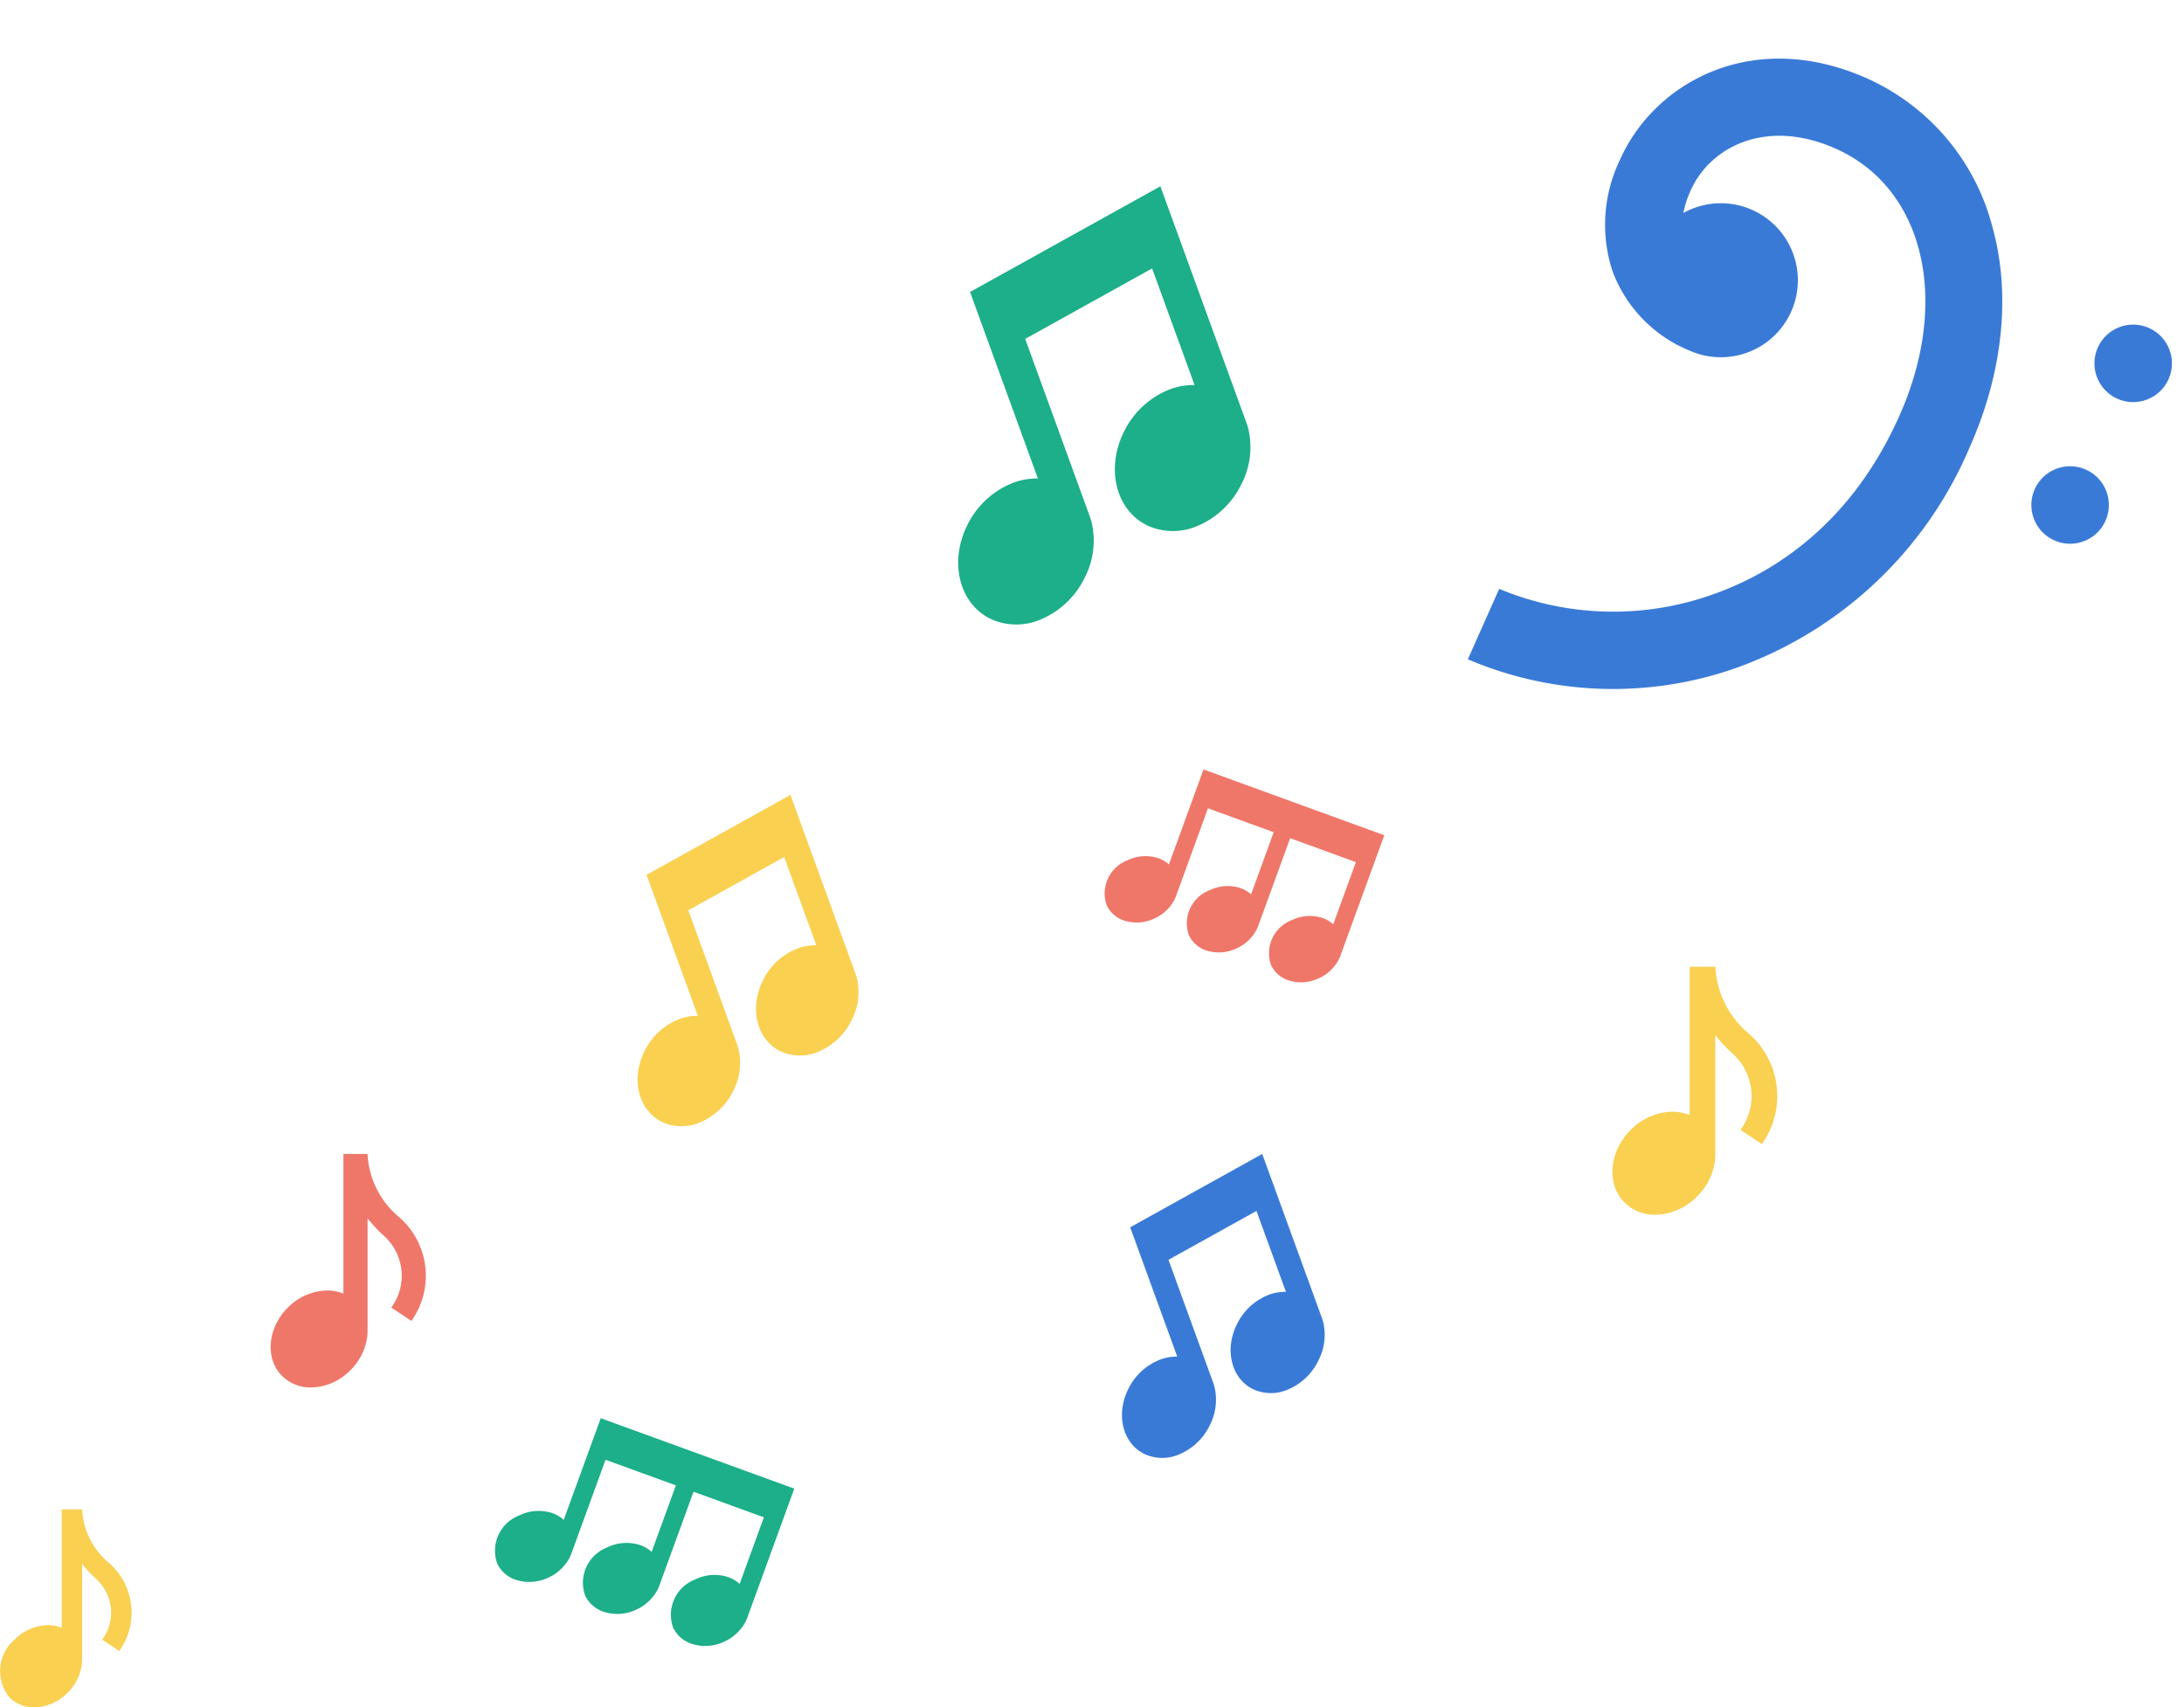 <svg xmlns="http://www.w3.org/2000/svg" width="174.641" height="136.528" viewBox="0 0 174.641 136.528">
  <g id="Noteset" transform="translate(-1092.915 -435.547)" opacity="0.91">
    <path id="XMLID_1006_" d="M33.446,2.738V18.608a5.287,5.287,0,0,0-1.939-.359,6.855,6.855,0,0,0-4.665,1.956c-2.42,2.318-2.723,5.8-.675,7.762A4.919,4.919,0,0,0,29.6,29.277a6.855,6.855,0,0,0,4.665-1.956,6.45,6.45,0,0,0,2.007-3.863,5.188,5.188,0,0,0,.034-.6h0V7.77L47.768,5.944v9.926a5.287,5.287,0,0,0-1.939-.359,6.855,6.855,0,0,0-4.665,1.956c-2.42,2.318-2.723,5.8-.675,7.761a4.919,4.919,0,0,0,3.437,1.309,6.855,6.855,0,0,0,4.665-1.956A6.45,6.45,0,0,0,50.6,20.72a5.193,5.193,0,0,0,.034-.6h0V0Z" transform="matrix(0.94, -0.342, 0.342, 0.94, 1138.108, 467.76)" fill="#06a77d"/>
    <path id="XMLID_1006_2" data-name="XMLID_1006_" d="M31.337,2.069v12a4,4,0,0,0-1.466-.271,5.182,5.182,0,0,0-3.526,1.479c-1.829,1.752-2.058,4.384-.51,5.867a3.719,3.719,0,0,0,2.6.99,5.182,5.182,0,0,0,3.526-1.479,4.876,4.876,0,0,0,1.517-2.92,3.922,3.922,0,0,0,.026-.452h0V5.873l8.661-1.38V12a4,4,0,0,0-1.466-.271A5.182,5.182,0,0,0,37.172,13.2c-1.829,1.752-2.058,4.384-.51,5.867a3.719,3.719,0,0,0,2.6.99,5.182,5.182,0,0,0,3.526-1.479,4.876,4.876,0,0,0,1.517-2.92,3.928,3.928,0,0,0,.026-.452h0V0Z" transform="matrix(0.94, -0.342, 0.342, 0.94, 1114.451, 514.275)" fill="#f9cb40"/>
    <path id="XMLID_1005_" d="M4.216,65.156v8.087a2.485,2.485,0,0,0-.946-.183,3.277,3.277,0,0,0-2.277,1,2.829,2.829,0,0,0-.33,3.955,2.346,2.346,0,0,0,1.678.667,3.277,3.277,0,0,0,2.277-1,3.337,3.337,0,0,0,.98-1.969,2.76,2.76,0,0,0,.016-.3h0V67.953h5.593v5.29a2.485,2.485,0,0,0-.946-.183,3.277,3.277,0,0,0-2.277,1,2.829,2.829,0,0,0-.33,3.955,2.346,2.346,0,0,0,1.678.667,3.277,3.277,0,0,0,2.277-1,3.337,3.337,0,0,0,.98-1.969,2.76,2.76,0,0,0,.017-.3h0V67.953H18.2v5.29a2.485,2.485,0,0,0-.946-.183,3.277,3.277,0,0,0-2.277,1,2.829,2.829,0,0,0-.33,3.955,2.346,2.346,0,0,0,1.678.667,3.277,3.277,0,0,0,2.277-1,3.337,3.337,0,0,0,.98-1.969,2.759,2.759,0,0,0,.017-.3h0V65.156Z" transform="translate(1207.475 434.407) rotate(20)" fill="#ed6a5a"/>
    <path id="XMLID_1005_2" data-name="XMLID_1005_" d="M4.511,65.156V73.81a2.66,2.66,0,0,0-1.013-.2,3.506,3.506,0,0,0-2.437,1.067,3.028,3.028,0,0,0-.353,4.232,2.51,2.51,0,0,0,1.8.714,3.506,3.506,0,0,0,2.437-1.067A3.572,3.572,0,0,0,5.99,76.455a2.953,2.953,0,0,0,.018-.326h0v-7.98h5.986V73.81a2.66,2.66,0,0,0-1.013-.2,3.506,3.506,0,0,0-2.437,1.067,3.028,3.028,0,0,0-.353,4.232,2.51,2.51,0,0,0,1.8.714,3.506,3.506,0,0,0,2.437-1.067,3.572,3.572,0,0,0,1.048-2.107,2.953,2.953,0,0,0,.018-.326h0v-7.98h5.986V73.81a2.66,2.66,0,0,0-1.013-.2,3.506,3.506,0,0,0-2.437,1.067,3.028,3.028,0,0,0-.353,4.232,2.51,2.51,0,0,0,1.8.714,3.507,3.507,0,0,0,2.437-1.067,3.571,3.571,0,0,0,1.048-2.107,2.953,2.953,0,0,0,.018-.326h0V65.156Z" transform="translate(1158.998 486.183) rotate(20)" fill="#06a77d"/>
    <g id="XMLID_520_" transform="matrix(0.914, 0.407, -0.407, 0.914, 1209.864, 427.412)">
      <path id="XMLID_521_" d="M35.386,0C25.392,0,20,7.187,20,13.95a11.905,11.905,0,0,0,3.046,8.369,10.989,10.989,0,0,0,8.237,3.325A6.154,6.154,0,1,0,26.355,15.8a8.263,8.263,0,0,1-.2-1.852c0-3.874,3.171-7.8,9.232-7.8,7.727,0,13.335,7.334,13.335,17.438,0,9.654-4.221,15.69-7.761,19.053a23.692,23.692,0,0,1-15.831,6.59V55.39A29.574,29.574,0,0,0,45.2,47.107a31.968,31.968,0,0,0,9.677-23.515c0-6.559-1.958-12.537-5.513-16.835A17.943,17.943,0,0,0,35.386,0Z" transform="translate(0 0)" fill="#266dd3"/>
      <circle id="XMLID_522_" cx="3.098" cy="3.098" r="3.098" transform="translate(60.988 9.055)" fill="#266dd3"/>
      <circle id="XMLID_523_" cx="3.098" cy="3.098" r="3.098" transform="translate(60.988 21.447)" fill="#266dd3"/>
    </g>
    <path id="XMLID_963_" d="M59.054,5.1A7.027,7.027,0,0,1,56.472,0h-1.93V11.169a3.429,3.429,0,0,0-1.306-.252,4.521,4.521,0,0,0-3.142,1.376c-1.63,1.63-1.834,4.078-.455,5.458a3.237,3.237,0,0,0,2.315.921A4.521,4.521,0,0,0,55.1,17.295a4.605,4.605,0,0,0,1.352-2.716,3.81,3.81,0,0,0,.023-.42h0V5.152a12.02,12.02,0,0,0,1.277,1.365,4.3,4.3,0,0,1,.622,5.765l1.606,1.07A6.222,6.222,0,0,0,59.054,5.1Z" transform="translate(1065.832 527.823)" fill="#ed6a5a"/>
    <path id="XMLID_963_2" data-name="XMLID_963_" d="M57.484,4.321A5.958,5.958,0,0,1,55.294,0H53.658V9.47a2.908,2.908,0,0,0-1.107-.214,3.834,3.834,0,0,0-2.665,1.166A3.31,3.31,0,0,0,49.5,15.05a2.745,2.745,0,0,0,1.963.781,3.834,3.834,0,0,0,2.665-1.166,3.905,3.905,0,0,0,1.146-2.3A3.231,3.231,0,0,0,55.293,12h0V4.369a10.193,10.193,0,0,0,1.082,1.157,3.648,3.648,0,0,1,.527,4.889l1.361.908A5.276,5.276,0,0,0,57.484,4.321Z" transform="translate(1044.19 556.244)" fill="#f9cb40"/>
    <path id="XMLID_963_3" data-name="XMLID_963_" d="M59.7,5.414A7.464,7.464,0,0,1,56.954,0H54.9V11.864a3.643,3.643,0,0,0-1.387-.268,4.8,4.8,0,0,0-3.338,1.461c-1.732,1.731-1.948,4.332-.483,5.8a3.439,3.439,0,0,0,2.459.978,4.8,4.8,0,0,0,3.338-1.461,4.892,4.892,0,0,0,1.436-2.885,4.045,4.045,0,0,0,.024-.447h0V5.473a12.769,12.769,0,0,0,1.356,1.45,4.57,4.57,0,0,1,.661,6.124l1.705,1.137A6.61,6.61,0,0,0,59.7,5.414Z" transform="translate(1173.128 512.85)" fill="#f9cb40"/>
    <path id="XMLID_1006_3" data-name="XMLID_1006_" d="M30.8,1.9V12.906a3.667,3.667,0,0,0-1.345-.249,4.754,4.754,0,0,0-3.236,1.357c-1.678,1.608-1.888,4.023-.468,5.383a3.412,3.412,0,0,0,2.384.908,4.754,4.754,0,0,0,3.236-1.357,4.474,4.474,0,0,0,1.392-2.679,3.6,3.6,0,0,0,.024-.415h0V5.389l7.947-1.266v6.884a3.667,3.667,0,0,0-1.345-.249,4.754,4.754,0,0,0-3.236,1.357c-1.678,1.608-1.888,4.023-.468,5.383a3.412,3.412,0,0,0,2.384.908A4.754,4.754,0,0,0,41.3,17.05,4.474,4.474,0,0,0,42.7,14.37a3.6,3.6,0,0,0,.023-.415h0V0Z" transform="matrix(0.94, -0.342, 0.342, 0.94, 1153.688, 542.434)" fill="#266dd3"/>
  </g>
</svg>
